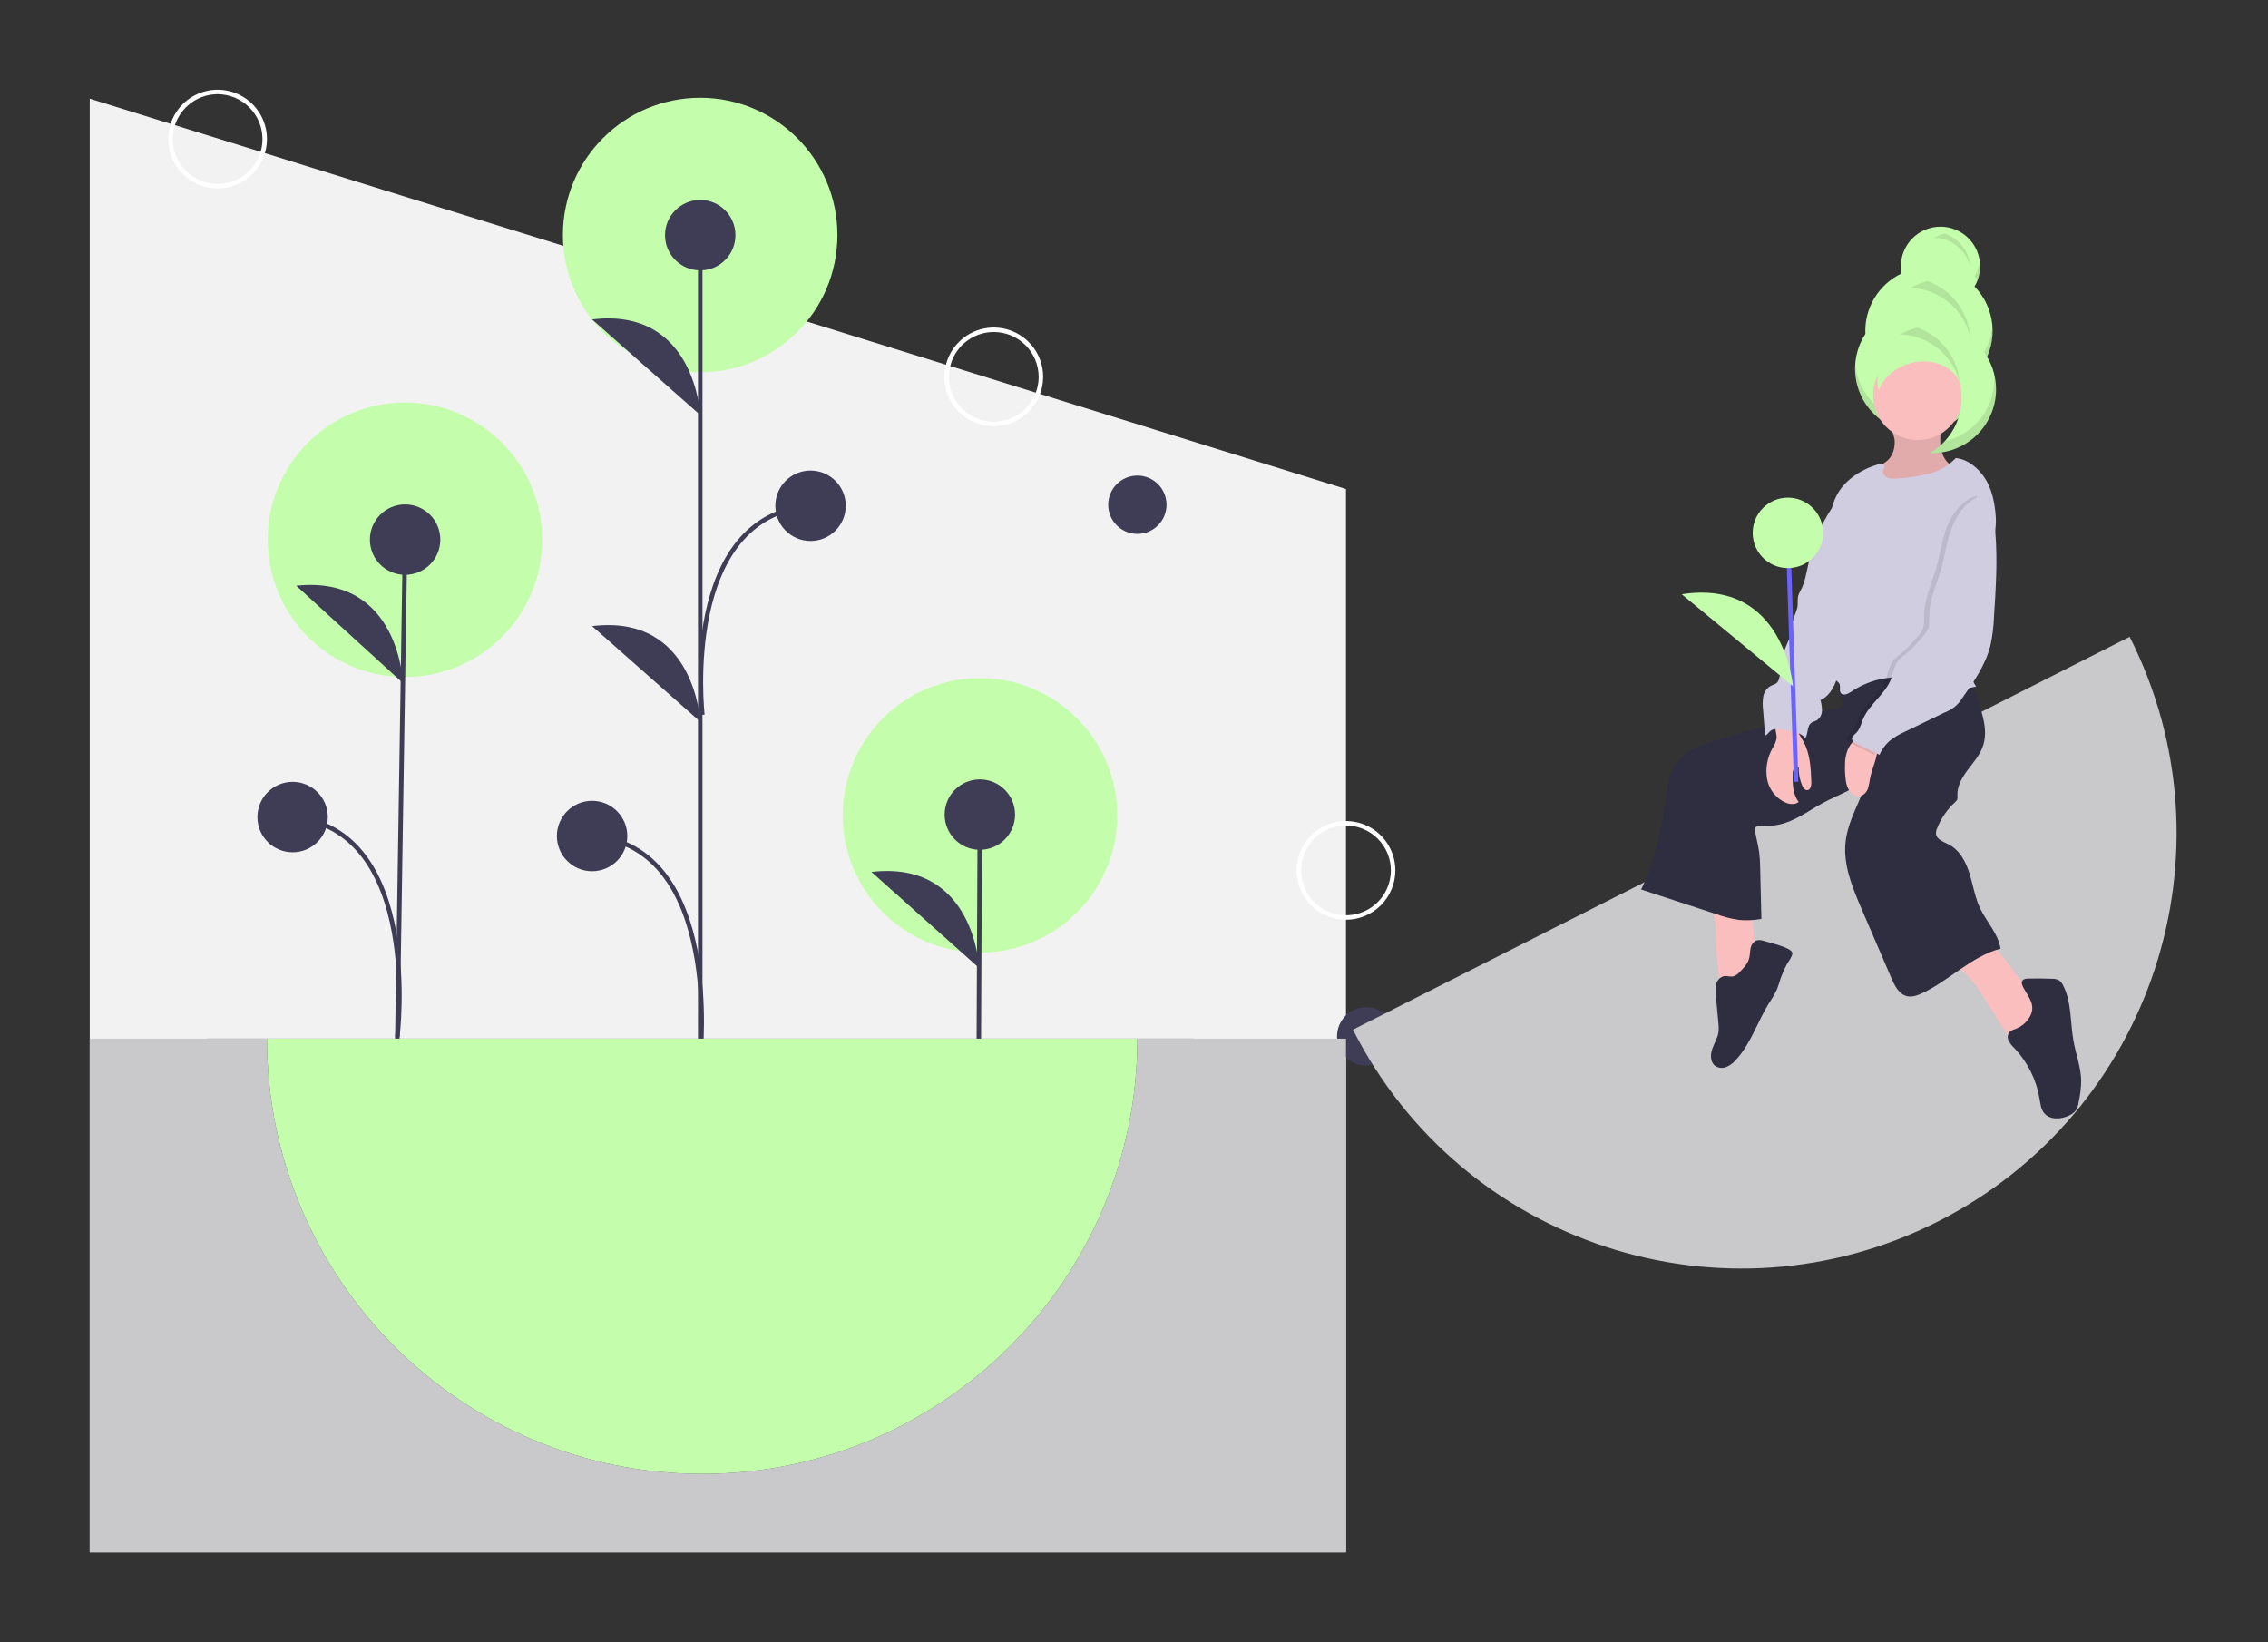 <svg width="1011" height="732" viewBox="0 0 1011 732" fill="none" xmlns="http://www.w3.org/2000/svg">
<rect x="0" y="0" width="1011" height="732" fill="#333333" stroke="none"/>
<g clip-path="url(#clip0_83_469)">
<path d="M600 692H40V44L600 218V692Z" fill="#F2F2F2"/>
<path d="M532.129 463H92.129V668H532.129V463Z" fill="#3F3D56"/>
<path d="M436.839 424.649C470.631 424.649 498.024 397.255 498.024 363.463C498.024 329.671 470.631 302.277 436.839 302.277C403.047 302.277 375.653 329.671 375.653 363.463C375.653 397.255 403.047 424.649 436.839 424.649Z" fill="#C4FEAC"/>
<path d="M436.284 474.114L436.786 363.126" stroke="#3F3D56" stroke-width="2" stroke-miterlimit="10"/>
<path d="M436.786 378.821C445.454 378.821 452.481 371.794 452.481 363.126C452.481 354.458 445.454 347.431 436.786 347.431C428.117 347.431 421.09 354.458 421.09 363.126C421.09 371.794 428.117 378.821 436.786 378.821Z" fill="#3F3D56"/>
<path d="M436.477 431.53C436.477 431.53 434.452 383.296 388.463 388.693Z" fill="#3F3D56"/>
<path d="M180.524 301.806C214.315 301.806 241.709 274.413 241.709 240.621C241.709 206.829 214.315 179.435 180.524 179.435C146.732 179.435 119.338 206.829 119.338 240.621C119.338 274.413 146.732 301.806 180.524 301.806Z" fill="#C4FEAC"/>
<path d="M177.059 466.503L180.58 240.553" stroke="#3F3D56" stroke-width="2" stroke-miterlimit="10"/>
<path d="M180.58 256.248C189.249 256.248 196.276 249.221 196.276 240.553C196.276 231.885 189.249 224.858 180.58 224.858C171.912 224.858 164.885 231.885 164.885 240.553C164.885 249.221 171.912 256.248 180.58 256.248Z" fill="#3F3D56"/>
<path d="M179.584 304.465C179.584 304.465 178.094 256.212 132.047 261.1Z" fill="#3F3D56"/>
<path d="M177.126 462.189C177.126 462.189 188.66 369.621 130.44 364.228" stroke="#3F3D56" stroke-width="2" stroke-miterlimit="10"/>
<path d="M130.44 379.924C139.108 379.924 146.135 372.897 146.135 364.228C146.135 355.56 139.108 348.533 130.44 348.533C121.772 348.533 114.745 355.56 114.745 364.228C114.745 372.897 121.772 379.924 130.44 379.924Z" fill="#3F3D56"/>
<path d="M312.103 165.971C345.895 165.971 373.289 138.577 373.289 104.785C373.289 70.993 345.895 43.6 312.103 43.6C278.311 43.6 250.917 70.993 250.917 104.785C250.917 138.577 278.311 165.971 312.103 165.971Z" fill="#C4FEAC"/>
<path d="M312.141 475.216V105.01" stroke="#3F3D56" stroke-width="2" stroke-miterlimit="10"/>
<path d="M312.141 120.53C320.81 120.53 327.837 113.503 327.837 104.835C327.837 96.166 320.81 89.139 312.141 89.139C303.473 89.139 296.446 96.166 296.446 104.835C296.446 113.503 303.473 120.53 312.141 120.53Z" fill="#3F3D56"/>
<path d="M263.934 388.376C272.602 388.376 279.629 381.349 279.629 372.68C279.629 364.012 272.602 356.985 263.934 356.985C255.266 356.985 248.239 364.012 248.239 372.68C248.239 381.349 255.266 388.376 263.934 388.376Z" fill="#3F3D56"/>
<path d="M312.141 185.007C312.141 185.007 309.899 136.782 263.934 142.388Z" fill="#3F3D56"/>
<path d="M312.141 321.719C312.141 321.719 309.899 273.494 263.934 279.1Z" fill="#3F3D56"/>
<path d="M312.141 470.901C312.141 470.901 322.231 377.165 263.934 372.68" stroke="#3F3D56" stroke-width="2" stroke-miterlimit="10"/>
<path d="M361.311 241.148C369.98 241.148 377.007 234.12 377.007 225.452C377.007 216.784 369.98 209.757 361.311 209.757C352.643 209.757 345.616 216.784 345.616 225.452C345.616 234.12 352.643 241.148 361.311 241.148Z" fill="#3F3D56"/>
<path d="M313.104 318.673C313.104 318.673 303.014 229.937 361.311 225.452" stroke="#3F3D56" stroke-width="2" stroke-miterlimit="10"/>
<path d="M443 190C438.649 190 434.395 188.71 430.777 186.292C427.16 183.875 424.34 180.439 422.675 176.419C421.01 172.399 420.574 167.976 421.423 163.708C422.272 159.44 424.367 155.52 427.444 152.444C430.52 149.367 434.44 147.272 438.708 146.423C442.976 145.574 447.399 146.01 451.419 147.675C455.439 149.34 458.875 152.16 461.292 155.777C463.71 159.395 465 163.649 465 168C464.993 173.833 462.673 179.425 458.549 183.549C454.425 187.673 448.833 189.993 443 190ZM443 148C439.044 148 435.178 149.173 431.889 151.371C428.6 153.568 426.036 156.692 424.522 160.346C423.009 164.001 422.613 168.022 423.384 171.902C424.156 175.781 426.061 179.345 428.858 182.142C431.655 184.939 435.219 186.844 439.098 187.616C442.978 188.387 446.999 187.991 450.654 186.478C454.308 184.964 457.432 182.4 459.629 179.111C461.827 175.822 463 171.956 463 168C462.994 162.698 460.885 157.614 457.135 153.865C453.386 150.115 448.302 148.006 443 148Z" fill="white"/>
<path d="M97 84C92.649 84 88.395 82.71 84.778 80.292C81.16 77.875 78.34 74.439 76.675 70.419C75.01 66.399 74.574 61.976 75.423 57.708C76.272 53.44 78.367 49.52 81.444 46.444C84.52 43.367 88.44 41.272 92.708 40.423C96.976 39.574 101.399 40.01 105.419 41.675C109.439 43.34 112.875 46.16 115.292 49.778C117.71 53.395 119 57.649 119 62C118.993 67.833 116.673 73.425 112.549 77.549C108.425 81.674 102.833 83.993 97 84ZM97 42C93.044 42 89.178 43.173 85.889 45.371C82.6 47.568 80.036 50.692 78.522 54.346C77.009 58.001 76.613 62.022 77.384 65.902C78.156 69.781 80.061 73.345 82.858 76.142C85.655 78.939 89.219 80.844 93.098 81.616C96.978 82.387 100.999 81.991 104.654 80.478C108.308 78.964 111.432 76.4 113.629 73.111C115.827 69.822 117 65.956 117 62C116.994 56.697 114.885 51.614 111.135 47.865C107.386 44.115 102.302 42.006 97 42Z" fill="white"/>
<path d="M600 410C595.649 410 591.395 408.71 587.777 406.292C584.16 403.875 581.34 400.439 579.675 396.419C578.01 392.399 577.574 387.976 578.423 383.708C579.272 379.44 581.367 375.52 584.444 372.444C587.52 369.367 591.44 367.272 595.708 366.423C599.976 365.574 604.399 366.01 608.419 367.675C612.439 369.34 615.875 372.16 618.292 375.777C620.71 379.395 622 383.649 622 388C621.993 393.833 619.673 399.425 615.549 403.549C611.425 407.673 605.833 409.993 600 410ZM600 368C596.044 368 592.178 369.173 588.889 371.371C585.6 373.568 583.036 376.692 581.522 380.346C580.009 384.001 579.613 388.022 580.384 391.902C581.156 395.781 583.061 399.345 585.858 402.142C588.655 404.939 592.219 406.844 596.098 407.616C599.978 408.387 603.999 407.991 607.654 406.478C611.308 404.964 614.432 402.4 616.629 399.111C618.827 395.822 620 391.956 620 388C619.994 382.698 617.885 377.614 614.135 373.865C610.386 370.115 605.302 368.006 600 368Z" fill="white"/>
<path d="M507 238C514.18 238 520 232.18 520 225C520 217.82 514.18 212 507 212C499.82 212 494 217.82 494 225C494 232.18 499.82 238 507 238Z" fill="#3F3D56"/>
<path d="M609 475C616.18 475 622 469.18 622 462C622 454.82 616.18 449 609 449C601.82 449 596 454.82 596 462C596 469.18 601.82 475 609 475Z" fill="#3F3D56"/>
<path d="M600 692V463H507C507 570.143 420.143 657 313 657C205.857 657 119 570.143 119 463H40V692H600Z" fill="#C9C8CB"/>
<path d="M313 657C420.143 657 507 570.143 507 463H119C119 570.143 205.857 657 313 657Z" fill="#C4FEAC"/>
<path d="M863.783 544.557C959.391 496.195 997.691 379.485 949.33 283.877L603.104 459.01C651.465 554.617 768.175 592.918 863.783 544.557Z" fill="#C9C8CB"/>
<path d="M870.796 183.503C871.44 183.066 872.063 182.598 872.668 182.11C871.407 185.887 869.373 189.361 866.697 192.31C866.071 193 865.403 193.645 864.716 194.269C864.703 194.111 864.687 193.953 864.679 193.795C864.599 192.265 864.711 190.655 864.732 189.08C867.116 187.659 869.181 185.76 870.796 183.503Z" fill="url(#paint0_linear_83_469)"/>
<path d="M880.178 127.711C881.633 125.258 882.473 122.489 882.624 119.641C882.775 116.793 882.234 113.95 881.046 111.357C879.859 108.764 878.06 106.497 875.805 104.751C873.55 103.005 870.906 101.831 868.098 101.33C865.29 100.83 862.403 101.017 859.683 101.876C856.964 102.735 854.493 104.24 852.482 106.263C850.471 108.286 848.981 110.766 848.138 113.491C847.296 116.216 847.126 119.104 847.643 121.909C842.597 124.312 838.374 128.154 835.506 132.951C832.638 137.748 831.252 143.286 831.524 148.869C829.113 152.569 827.6 156.781 827.104 161.17C826.608 165.559 827.143 170.002 828.668 174.147C830.192 178.293 832.663 182.025 835.884 185.047C839.105 188.068 842.986 190.297 847.22 191.554C851.454 192.811 855.923 193.063 860.271 192.288C864.619 191.514 868.726 189.736 872.266 187.094C875.805 184.453 878.68 181.021 880.659 177.074C882.639 173.126 883.67 168.77 883.67 164.353C883.67 163.901 883.656 163.452 883.635 163.005C887.154 157.604 888.73 151.166 888.101 144.751C887.473 138.336 884.678 132.326 880.178 127.711Z" fill="#C4FEAC"/>
<g opacity="0.1">
<path d="M847.409 117.429C847.488 117.39 847.564 117.345 847.643 117.307C847.587 117.002 847.548 116.691 847.508 116.381C847.499 116.446 847.487 116.509 847.479 116.575C847.445 116.861 847.43 117.144 847.409 117.429Z" fill="black"/>
<path d="M888.032 146.314C887.516 150.629 886.011 154.766 883.635 158.403C883.656 158.851 883.67 159.3 883.67 159.752C883.671 167.079 880.837 174.122 875.762 179.407C870.687 184.692 863.764 187.808 856.444 188.104C849.123 188.399 841.971 185.851 836.487 180.992C831.003 176.134 827.61 169.342 827.021 162.039C826.959 162.803 826.921 163.574 826.921 164.354C826.921 171.879 829.91 179.096 835.232 184.417C840.553 189.738 847.77 192.728 855.295 192.728C862.821 192.728 870.038 189.738 875.359 184.417C880.68 179.096 883.67 171.879 883.67 164.354C883.67 163.901 883.656 163.452 883.635 163.005C887.076 157.732 888.659 151.463 888.135 145.189C888.105 145.564 888.077 145.938 888.032 146.314Z" fill="black"/>
<path d="M882.506 116.362C882.2 118.747 881.407 121.043 880.178 123.11C880.674 123.619 881.143 124.153 881.599 124.698C882.567 122.032 882.878 119.173 882.506 116.362Z" fill="black"/>
</g>
<path d="M765.837 432.134C765.972 433.749 766.41 435.324 767.126 436.777C767.492 437.5 768.023 438.127 768.677 438.605C769.33 439.084 770.088 439.401 770.888 439.531C772.359 439.54 773.801 439.122 775.038 438.328C777.564 437.008 780.186 435.475 781.505 432.948C782.781 430.502 782.598 427.583 782.382 424.832L780.686 403.196C776.599 403.083 772.494 403.085 768.411 403.308C764.366 403.528 763.656 404.481 764.219 408.429C765.339 416.287 764.794 424.27 765.837 432.134Z" fill="#FBBEBE"/>
<path d="M885.729 446.758L895.453 462.468C895.871 463.382 896.63 464.095 897.568 464.456C898.266 464.557 898.977 464.434 899.6 464.103C902.843 462.686 905.325 459.995 907.706 457.377C909.322 455.601 910.993 453.728 911.599 451.404C911.913 450.144 911.899 448.825 911.559 447.572C911.219 446.318 910.564 445.173 909.657 444.244C908.521 443.256 907.293 442.379 905.991 441.624C898.304 436.44 894.835 426.59 887.247 421.262C886.809 420.899 886.275 420.669 885.71 420.601C885.146 420.634 884.601 420.817 884.131 421.131C880.673 423.026 877.215 424.922 873.757 426.817C869.265 429.274 870.689 429.563 874.1 432.21C879.125 436.109 882.264 441.56 885.729 446.758Z" fill="#FBBEBE"/>
<path d="M786.943 419.622C785.519 419.173 783.923 418.768 782.58 419.422C781.952 419.806 781.421 420.328 781.027 420.95C780.632 421.572 780.386 422.275 780.307 423.007C780.036 424.451 780.069 425.949 779.668 427.362C778.992 429.745 777.176 431.607 775.426 433.36C774.719 434.204 773.8 434.843 772.763 435.213C771.361 435.572 769.87 434.916 768.444 435.165C767.614 435.378 766.857 435.814 766.257 436.427C765.656 437.039 765.234 437.803 765.037 438.638C764.666 440.311 764.61 442.039 764.871 443.733L765.974 455.792C766.169 457.262 766.184 458.75 766.019 460.223C765.612 462.874 764.072 465.2 763.217 467.742C762.362 470.285 762.41 473.53 764.549 475.147C765.296 475.645 766.156 475.948 767.051 476.026C767.945 476.105 768.845 475.958 769.668 475.598C771.306 474.859 772.755 473.759 773.907 472.379C780.457 465.237 783.381 455.564 788.475 447.32C789.775 445.414 790.938 443.417 791.956 441.346C792.655 439.744 793.099 438.046 793.665 436.392C794.446 434.184 795.383 432.033 796.47 429.958C797.075 428.77 799.395 425.911 798.908 424.585C798.076 422.322 789.149 420.317 786.943 419.622Z" fill="#2F2E41"/>
<path d="M905.035 452.883C903.561 455.647 901.102 457.755 898.145 458.788C897.287 459.02 896.488 459.433 895.803 460C895.354 460.549 895.075 461.218 895.002 461.924C894.929 462.63 895.065 463.342 895.394 463.972C896.071 465.218 896.951 466.342 897.999 467.298C903.878 473.519 907.766 481.354 909.165 489.799C909.513 491.93 909.741 494.195 911.016 495.937C913.507 499.341 918.809 499.118 922.554 497.178C923.698 496.654 924.691 495.849 925.44 494.838C926.064 493.742 926.461 492.532 926.607 491.279C927.283 488.175 927.657 485.012 927.722 481.836C927.649 475.84 925.397 470.109 924.321 464.21C922.795 455.839 923.56 446.822 919.661 439.258C919.273 438.37 918.659 437.599 917.881 437.02C916.906 436.508 915.812 436.262 914.711 436.309C911.189 436.165 907.665 436.134 904.138 436.216C903.15 436.239 901.995 436.363 901.483 437.209C900.96 438.073 901.417 439.177 901.877 440.077C904.059 444.347 907.596 447.761 905.035 452.883Z" fill="#2F2E41"/>
<path d="M821.371 302.835C820.386 303.648 819.719 304.782 819.485 306.037C819.252 307.293 819.468 308.591 820.095 309.703C820.876 310.997 822.277 312.202 821.97 313.682C821.651 315.218 819.763 315.739 818.213 315.986C804.558 318.158 791.269 322.155 778.029 326.142L764.142 330.323C760.137 331.529 756.063 332.767 752.603 335.116C749.428 337.279 746.916 340.281 745.345 343.787C743.757 347.347 743.211 351.268 742.644 355.124C740.559 369.316 737.896 383.648 731.563 396.519L765.246 407.563C768.512 408.762 771.894 409.614 775.339 410.103C778.622 410.376 781.927 410.216 785.168 409.627C784.959 402.106 784.832 394.358 784.623 386.837C784.601 384.462 784.446 382.089 784.161 379.731C783.655 376.126 782.537 372.62 782.189 368.997C783.742 367.716 786.001 368.034 788.014 368.093C792.609 368.227 797.095 366.63 801.182 364.524C805.268 362.419 809.068 359.795 813.132 357.646C819.902 354.065 827.602 351.657 832.771 346.005C830.138 356.038 823.919 364.782 822.716 375.085C821.5 385.495 825.737 395.682 829.884 405.307L843.135 436.06C844.598 439.455 846.547 443.272 850.154 444.082C852.402 444.586 854.72 443.743 856.806 442.766C869.003 437.054 878.76 426.316 891.782 422.882C890.812 416.433 885.716 411.102 882.831 405.254C880.397 400.322 879.602 394.768 877.98 389.513C876.359 384.257 873.572 378.931 868.672 376.433C866.346 375.247 863.211 374.215 862.994 371.613C862.979 370.777 863.156 369.949 863.512 369.192C865.257 364.801 867.966 360.858 871.438 357.654C871.885 357.31 872.243 356.862 872.48 356.35C872.609 355.843 872.635 355.316 872.558 354.798C872.312 350.611 874.554 346.694 877.055 343.327C879.557 339.96 882.446 336.755 883.857 332.805C886.281 326.013 883.875 318.549 881.478 311.747C880.509 308.998 879.49 306.163 877.499 304.034C874.379 300.694 869.518 299.732 864.975 299.234C850.284 297.623 833.045 293.772 821.371 302.835Z" fill="#2F2E41"/>
<g opacity="0.1">
<path d="M819.842 304.866C820.336 304.766 820.794 304.534 821.168 304.197C821.543 303.859 821.82 303.427 821.97 302.945C822.008 302.757 822.02 302.564 822.004 302.372C821.793 302.526 821.579 302.674 821.372 302.835C820.696 303.37 820.17 304.07 819.842 304.866Z" fill="black"/>
</g>
<path d="M844.585 196.385C844.761 199.741 843.748 203.331 841.168 205.484C840.341 206.175 839.38 206.698 838.584 207.425C837.877 208.151 837.336 209.024 837 209.98C836.663 210.937 836.54 211.956 836.637 212.965C836.734 213.975 837.05 214.951 837.563 215.826C838.075 216.701 838.772 217.454 839.606 218.032C842.284 219.667 845.689 219.226 848.781 218.689C852.903 218.113 856.945 217.058 860.823 215.547C864.724 214.015 868.044 211.295 870.315 207.773C866.949 205.896 865.116 201.954 864.912 198.106C864.707 194.252 865.764 189.879 863.323 186.89C860.973 184.011 856.55 184.032 852.968 185.02C851.17 185.516 849.429 186.202 847.628 186.688C846.716 186.934 843.702 186.94 843.106 187.612C842.022 188.834 844.484 194.444 844.585 196.385Z" fill="#FBBEBE"/>
<path opacity="0.1" d="M844.585 196.385C844.761 199.741 843.748 203.331 841.168 205.484C840.341 206.175 839.38 206.698 838.584 207.425C837.877 208.151 837.336 209.024 837 209.98C836.663 210.937 836.54 211.956 836.637 212.965C836.734 213.975 837.05 214.951 837.563 215.826C838.075 216.701 838.772 217.454 839.606 218.032C842.284 219.667 845.689 219.226 848.781 218.689C852.903 218.113 856.945 217.058 860.823 215.547C864.724 214.015 868.044 211.295 870.315 207.773C866.949 205.896 865.116 201.954 864.912 198.106C864.707 194.252 865.764 189.879 863.323 186.89C860.973 184.011 856.55 184.032 852.968 185.02C851.17 185.516 849.429 186.202 847.628 186.688C846.716 186.934 843.702 186.94 843.106 187.612C842.022 188.834 844.484 194.444 844.585 196.385Z" fill="black"/>
<path d="M854.912 196.179C865.924 196.179 874.851 187.252 874.851 176.24C874.851 165.228 865.924 156.301 854.912 156.301C843.9 156.301 834.973 165.228 834.973 176.24C834.973 187.252 843.9 196.179 854.912 196.179Z" fill="#FBBEBE"/>
<path d="M791.951 329.213C791.593 330.788 790.957 332.287 790.074 333.64C787.749 337.77 786.909 342.572 787.694 347.247C788.115 349.565 789.099 351.743 790.561 353.591C792.023 355.439 793.916 356.898 796.075 357.841C797.942 358.576 800.254 358.77 801.793 357.483C799.129 354.018 798.988 349.287 799.147 344.92C799.101 344.104 799.296 343.293 799.707 342.587C799.816 342.419 799.959 342.276 800.126 342.165C800.293 342.054 800.481 341.979 800.678 341.944C800.876 341.909 801.078 341.915 801.273 341.961C801.468 342.007 801.652 342.093 801.812 342.213C801.744 344.964 802.276 347.696 803.37 350.22C803.791 351.191 804.512 352.263 805.57 352.235C807.088 352.196 807.498 350.14 807.441 348.622C807.206 342.438 806.903 335.997 803.922 330.574C802.831 328.589 801.376 326.725 800.962 324.498C800.942 323.726 800.675 322.98 800.199 322.371C799.871 322.113 799.487 321.935 799.078 321.849C797.361 321.364 793.298 319.854 791.882 321.462C790.363 323.186 792.226 327.152 791.951 329.213Z" fill="#FBBEBE"/>
<path d="M821.563 223.275C819.276 223.018 817.471 225.111 816.218 227.041C811.551 234.238 808.191 242.203 806.294 250.568C805.328 254.838 804.722 259.273 802.695 263.153C802.207 263.959 801.813 264.818 801.523 265.714C801.35 267.082 801.289 268.462 801.34 269.84C801.129 272.332 799.657 274.545 799.163 276.996C798.868 278.457 798.928 279.969 798.666 281.436C798.207 284.005 796.795 286.291 795.892 288.739C794.302 293.051 794.316 297.784 793.146 302.228C793.003 302.96 792.686 303.648 792.222 304.233C791.429 305.104 790.16 305.317 789.123 305.875C788.306 306.375 787.606 307.043 787.069 307.836C786.532 308.629 786.171 309.527 786.01 310.471C785.7 312.358 785.664 314.28 785.904 316.178L786.82 327.972C787.765 327.576 788.382 326.507 789.169 325.852C790.611 324.653 792.728 324.922 794.573 325.256L797.26 325.744C800.009 326.242 802.998 326.877 804.761 329.043C806.162 326.852 805.361 323.623 807.515 322.165C808.215 321.691 809.083 321.53 809.821 321.118C810.517 320.668 811.093 320.057 811.502 319.336C811.91 318.616 812.139 317.808 812.168 316.98C812.21 315.326 811.982 313.676 811.493 312.095C814.945 310.637 817.086 307.142 818.436 303.647C819.922 299.417 820.997 295.053 821.647 290.617C824.765 273.09 827.615 255.437 827.898 237.637C828.095 234.66 827.766 231.671 826.927 228.807C825.945 225.997 824.521 223.608 821.563 223.275Z" fill="#D0CDE1"/>
<path d="M871.83 204.187C868.539 207.639 864.332 210.082 859.703 211.23C855.098 212.363 850.396 213.055 845.661 213.299C844.204 213.543 842.71 213.414 841.317 212.924C839.979 212.317 838.961 210.732 839.506 209.366C839.77 208.944 839.948 208.474 840.03 207.983C840.007 206.769 838.22 206.668 837.059 207.027C829.384 209.401 822.023 214.102 818.48 221.313C816.479 225.387 815.819 229.967 815.185 234.461C813.516 246.281 811.852 258.357 814.088 270.083C815.281 276.335 817.575 282.43 817.718 288.793C817.799 292.359 817.197 295.911 817.225 299.478C817.119 300.727 817.453 301.974 818.17 303.003C818.722 303.644 819.555 304.049 819.94 304.802C820.584 306.063 819.724 307.793 820.571 308.926C821.615 310.322 823.796 309.32 825.234 308.335C832.469 303.422 841.208 301.222 849.907 302.124C860.357 303.246 870.741 308.815 880.875 306.032C880.354 305.271 879.903 304.463 879.53 303.619C874.477 287.013 874.819 268.451 882.382 252.827C884.966 247.489 888.395 242.402 889.385 236.555C889.784 233.82 889.815 231.044 889.478 228.301C888.946 222.993 887.682 217.641 884.797 213.154C881.912 208.666 877.139 204.712 871.83 204.187Z" fill="#D0CDE1"/>
<path d="M823.592 334.344C822.78 336.513 822.391 338.816 822.444 341.131C822.369 343.345 822.479 345.562 822.774 347.757C822.943 349.634 823.612 351.431 824.711 352.962C825.273 353.716 826.046 354.285 826.932 354.6C827.818 354.915 828.777 354.961 829.689 354.732C830.406 354.434 831.048 353.979 831.567 353.402C832.087 352.824 832.471 352.138 832.692 351.393C833.121 349.903 833.436 348.383 833.634 346.846C834.508 342.32 836.885 338.072 836.926 333.463C836.959 332.917 836.873 332.369 836.672 331.859C835.808 329.965 831.573 327.839 829.504 328.158C826.915 328.557 824.531 332.156 823.592 334.344Z" fill="#FBBEBE"/>
<path opacity="0.1" d="M881.131 221.02C880.737 224.984 884.572 227.972 886.088 231.656C886.708 233.376 887.061 235.181 887.134 237.008C888.199 249.684 887.372 262.434 886.544 275.127C886.393 279.353 885.869 283.557 884.978 287.691C882.838 296.365 877.573 303.884 872.413 311.178C870.64 314.103 867.928 316.34 864.72 317.523L847.017 326.099C844.798 327.079 842.69 328.291 840.728 329.716C838.45 331.501 836.66 333.832 835.523 336.493C832.088 334.738 828.522 333.162 825.087 331.407C824.283 330.997 823.384 330.46 823.245 329.568C823.059 328.372 824.31 327.526 825.171 326.674C826.782 325.081 827.279 322.719 828.151 320.627C831 313.794 838.166 309.421 840.751 302.484C841.744 299.818 842.048 296.806 843.809 294.572C844.817 293.452 845.95 292.451 847.187 291.591C849.916 289.274 852.423 286.708 854.675 283.925C855.687 282.875 856.514 281.663 857.124 280.339C857.898 278.37 857.666 276.175 857.706 274.06C857.838 267.136 860.969 260.679 862.885 254.024C864.69 247.758 865.443 241.184 867.811 235.107C870.179 229.031 874.818 222.654 881.131 221.02Z" fill="black"/>
<path d="M883.432 221.02C883.037 224.984 886.872 227.972 888.388 231.656C889.008 233.376 889.361 235.181 889.435 237.008C890.5 249.684 889.673 262.434 888.845 275.127C888.694 279.353 888.17 283.557 887.279 287.691C885.138 296.365 879.873 303.884 874.714 311.178C872.941 314.103 870.229 316.34 867.021 317.523L849.317 326.099C847.099 327.079 844.991 328.291 843.029 329.716C840.751 331.501 838.961 333.832 837.823 336.493C834.389 334.738 830.822 333.162 827.388 331.407C826.584 330.997 825.685 330.46 825.546 329.568C825.36 328.372 826.611 327.526 827.472 326.674C829.082 325.081 829.579 322.719 830.451 320.627C833.301 313.794 840.466 309.421 843.051 302.484C844.045 299.818 844.348 296.806 846.11 294.572C847.117 293.452 848.251 292.451 849.487 291.591C852.217 289.274 854.724 286.708 856.976 283.925C857.987 282.875 858.815 281.663 859.425 280.339C860.198 278.37 859.967 276.175 860.007 274.06C860.139 267.136 863.269 260.679 865.186 254.024C866.991 247.758 867.744 241.184 870.112 235.107C872.479 229.031 877.118 222.654 883.432 221.02Z" fill="#D0CDE1"/>
<path d="M864.8 145.416C858.656 144.666 852.436 145.953 847.096 149.082C847.883 149.111 848.673 149.165 849.469 149.261C855.369 149.973 860.897 152.521 865.272 156.543C869.647 160.566 872.648 165.861 873.852 171.681C875.056 177.501 874.402 183.552 871.982 188.98C869.562 194.408 865.499 198.94 860.366 201.935C867.68 202.201 874.814 199.631 880.278 194.761C885.741 189.891 889.111 183.098 889.684 175.802C890.256 168.505 887.987 161.27 883.349 155.607C878.712 149.945 872.066 146.293 864.8 145.416Z" fill="#C4FEAC"/>
<path d="M873.528 161.19C874.217 162.751 874.592 164.432 874.63 166.137C874.669 167.842 874.37 169.538 873.752 171.128C873.618 170.717 873.463 170.313 873.287 169.918C869.78 162.114 858.976 158.884 849.156 162.703C843.371 164.953 839.22 169.148 837.501 173.811C835 166.267 840.079 157.599 849.397 153.975C859.217 150.156 870.021 153.386 873.528 161.19Z" fill="#C4FEAC"/>
<g opacity="0.1">
<path d="M873.583 170.509C873.129 165.032 871.097 159.804 867.731 155.459C864.365 151.114 859.812 147.839 854.622 146.031C851.98 146.681 849.445 147.709 847.096 149.082C847.883 149.111 848.673 149.165 849.469 149.261C855.165 149.95 860.519 152.349 864.824 156.142C869.129 159.936 872.183 164.945 873.583 170.509Z" fill="black"/>
<path d="M878.184 149.804C877.731 144.326 875.698 139.099 872.332 134.754C868.967 130.409 864.413 127.134 859.223 125.325C856.581 125.976 854.046 127.003 851.697 128.376C852.484 128.406 853.275 128.459 854.07 128.555C859.767 129.244 865.12 131.644 869.425 135.437C873.73 139.23 876.784 144.239 878.184 149.804Z" fill="black"/>
<path d="M878.301 118.877C878.028 115.572 876.801 112.417 874.77 109.794C872.739 107.172 869.99 105.196 866.858 104.104C865.264 104.497 863.734 105.117 862.316 105.946C862.791 105.963 863.268 105.996 863.748 106.054C867.186 106.469 870.417 107.917 873.015 110.207C875.613 112.496 877.456 115.519 878.301 118.877Z" fill="black"/>
<path d="M888.914 166.665C889.465 173.469 887.547 180.244 883.51 185.75C879.474 191.255 873.589 195.122 866.933 196.642C865.018 198.721 862.805 200.505 860.366 201.934C864.765 202.095 869.141 201.23 873.148 199.407C877.155 197.585 880.683 194.854 883.453 191.433C886.222 188.011 888.157 183.992 889.105 179.693C890.053 175.394 889.987 170.934 888.914 166.665Z" fill="black"/>
</g>
<path d="M800.656 348.469L796.987 237.541" stroke="#6C63FF" stroke-width="2" stroke-miterlimit="10"/>
<path d="M796.987 253.236C805.655 253.236 812.682 246.209 812.682 237.541C812.682 228.872 805.655 221.845 796.987 221.845C788.318 221.845 781.291 228.872 781.291 237.541C781.291 246.209 788.318 253.236 796.987 253.236Z" fill="#C4FEAC"/>
<path d="M799.248 305.908C799.248 305.908 795.413 257.784 749.658 264.906Z" fill="#C4FEAC"/>
</g>
<defs>
<linearGradient id="paint0_linear_83_469" x1="868.66" y1="194.269" x2="868.66" y2="182.11" gradientUnits="userSpaceOnUse">
<stop stop-color="#808080" stop-opacity="0.25"/>
<stop offset="0.535" stop-color="#808080" stop-opacity="0.12"/>
<stop offset="1" stop-color="#808080" stop-opacity="0.1"/>
</linearGradient>
<clipPath id="clip0_83_469">
<rect width="930.259" height="652" fill="white" transform="translate(40 40)"/>
</clipPath>
</defs>
</svg>

